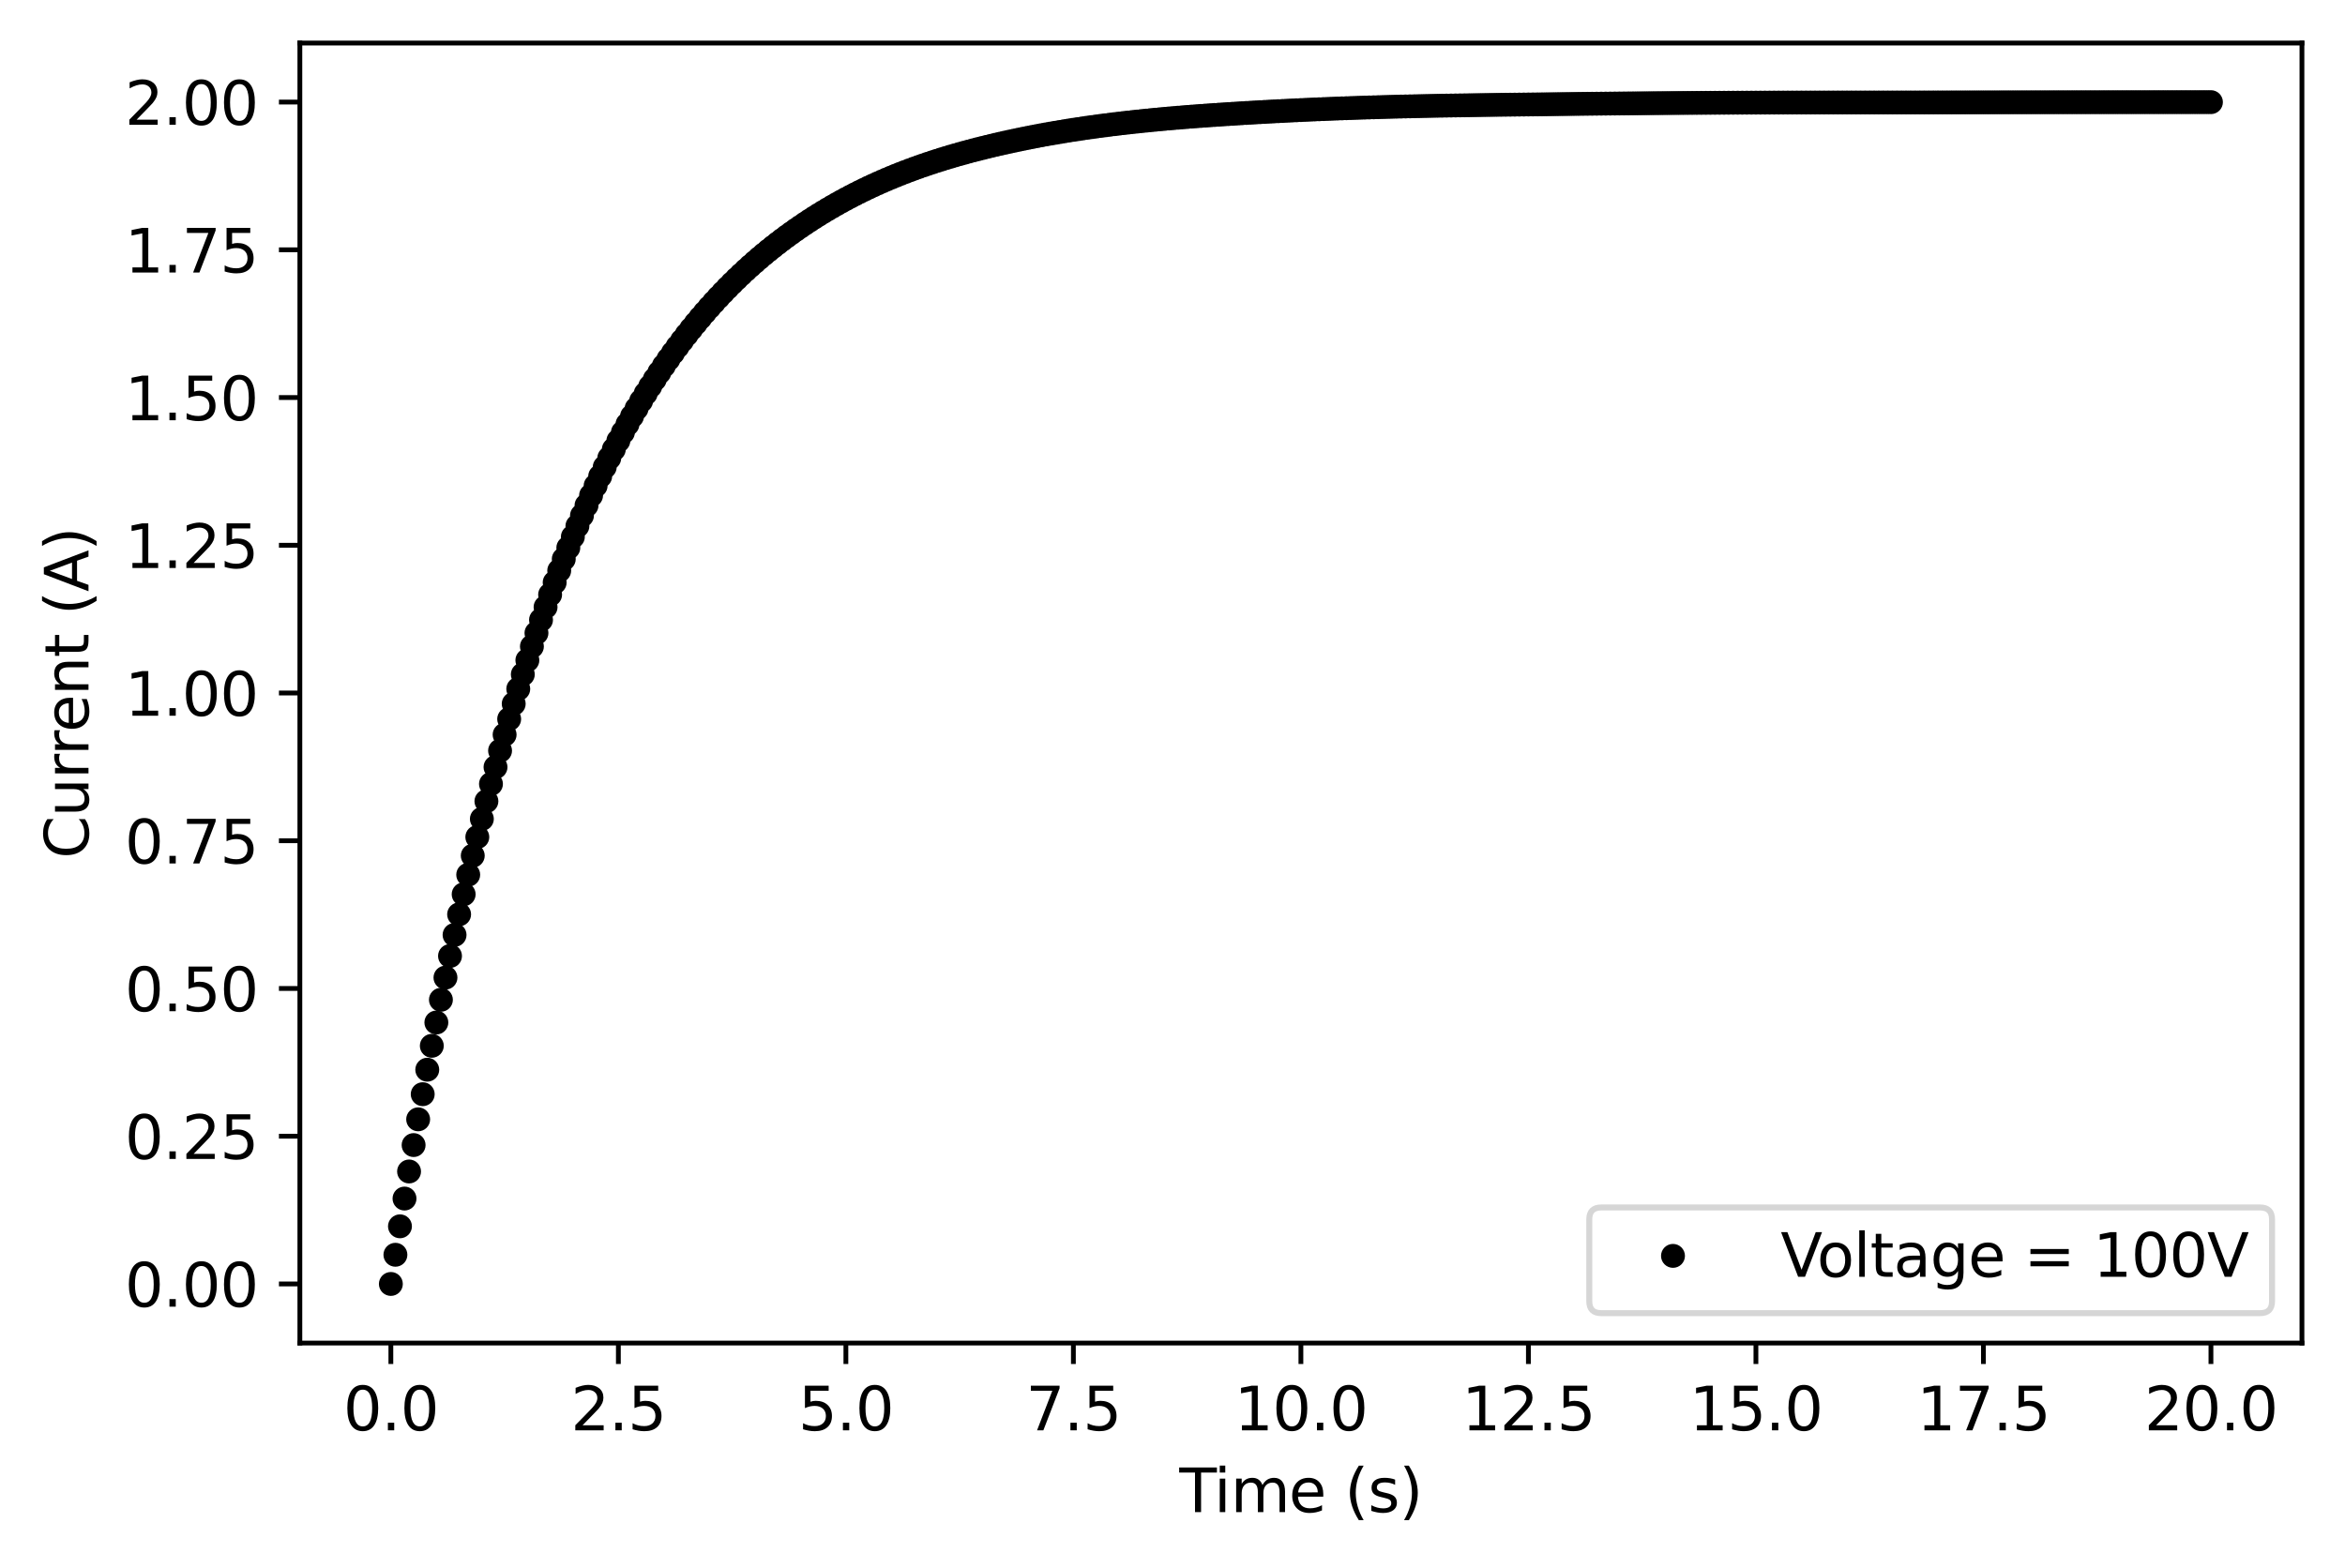 <?xml version="1.0" encoding="utf-8" standalone="no"?>
<!DOCTYPE svg PUBLIC "-//W3C//DTD SVG 1.1//EN"
  "http://www.w3.org/Graphics/SVG/1.1/DTD/svg11.dtd">
<svg xmlns:xlink="http://www.w3.org/1999/xlink" width="392.144pt" height="262.196pt" viewBox="0 0 392.144 262.196" xmlns="http://www.w3.org/2000/svg" version="1.1">
 <defs>
  <style type="text/css">*{stroke-linejoin: round; stroke-linecap: butt}</style>
 </defs>
 <g id="figure_1">
  <g id="patch_1">
   <path d="M 0 262.196 
L 392.144 262.196 
L 392.144 0 
L 0 0 
z
" style="fill: #ffffff"/>
  </g>
  <g id="axes_1">
   <g id="patch_2">
    <path d="M 50.144 224.64 
L 384.944 224.64 
L 384.944 7.2 
L 50.144 7.2 
z
" style="fill: #ffffff"/>
   </g>
   <g id="matplotlib.axis_1">
    <g id="xtick_1">
     <g id="line2d_1">
      <defs>
       <path id="m4de8f2944e" d="M 0 0 
L 0 3.5 
" style="stroke: #000000; stroke-width: 0.8"/>
      </defs>
      <g>
       <use xlink:href="#m4de8f2944e" x="65.362" y="224.64" style="stroke: #000000; stroke-width: 0.8"/>
      </g>
     </g>
     <g id="text_1">
      <!-- 0.0 -->
      <g transform="translate(57.41 239.238)scale(0.1 -0.1)">
       <defs>
        <path id="DejaVuSans-30" d="M 2034 4250 
Q 1547 4250 1301 3770 
Q 1056 3291 1056 2328 
Q 1056 1369 1301 889 
Q 1547 409 2034 409 
Q 2525 409 2770 889 
Q 3016 1369 3016 2328 
Q 3016 3291 2770 3770 
Q 2525 4250 2034 4250 
z
M 2034 4750 
Q 2819 4750 3233 4129 
Q 3647 3509 3647 2328 
Q 3647 1150 3233 529 
Q 2819 -91 2034 -91 
Q 1250 -91 836 529 
Q 422 1150 422 2328 
Q 422 3509 836 4129 
Q 1250 4750 2034 4750 
z
" transform="scale(0.016)"/>
        <path id="DejaVuSans-2e" d="M 684 794 
L 1344 794 
L 1344 0 
L 684 0 
L 684 794 
z
" transform="scale(0.016)"/>
       </defs>
       <use xlink:href="#DejaVuSans-30"/>
       <use xlink:href="#DejaVuSans-2e" x="63.623"/>
       <use xlink:href="#DejaVuSans-30" x="95.41"/>
      </g>
     </g>
    </g>
    <g id="xtick_2">
     <g id="line2d_2">
      <g>
       <use xlink:href="#m4de8f2944e" x="103.407" y="224.64" style="stroke: #000000; stroke-width: 0.8"/>
      </g>
     </g>
     <g id="text_2">
      <!-- 2.5 -->
      <g transform="translate(95.456 239.238)scale(0.1 -0.1)">
       <defs>
        <path id="DejaVuSans-32" d="M 1228 531 
L 3431 531 
L 3431 0 
L 469 0 
L 469 531 
Q 828 903 1448 1529 
Q 2069 2156 2228 2338 
Q 2531 2678 2651 2914 
Q 2772 3150 2772 3378 
Q 2772 3750 2511 3984 
Q 2250 4219 1831 4219 
Q 1534 4219 1204 4116 
Q 875 4013 500 3803 
L 500 4441 
Q 881 4594 1212 4672 
Q 1544 4750 1819 4750 
Q 2544 4750 2975 4387 
Q 3406 4025 3406 3419 
Q 3406 3131 3298 2873 
Q 3191 2616 2906 2266 
Q 2828 2175 2409 1742 
Q 1991 1309 1228 531 
z
" transform="scale(0.016)"/>
        <path id="DejaVuSans-35" d="M 691 4666 
L 3169 4666 
L 3169 4134 
L 1269 4134 
L 1269 2991 
Q 1406 3038 1543 3061 
Q 1681 3084 1819 3084 
Q 2600 3084 3056 2656 
Q 3513 2228 3513 1497 
Q 3513 744 3044 326 
Q 2575 -91 1722 -91 
Q 1428 -91 1123 -41 
Q 819 9 494 109 
L 494 744 
Q 775 591 1075 516 
Q 1375 441 1709 441 
Q 2250 441 2565 725 
Q 2881 1009 2881 1497 
Q 2881 1984 2565 2268 
Q 2250 2553 1709 2553 
Q 1456 2553 1204 2497 
Q 953 2441 691 2322 
L 691 4666 
z
" transform="scale(0.016)"/>
       </defs>
       <use xlink:href="#DejaVuSans-32"/>
       <use xlink:href="#DejaVuSans-2e" x="63.623"/>
       <use xlink:href="#DejaVuSans-35" x="95.41"/>
      </g>
     </g>
    </g>
    <g id="xtick_3">
     <g id="line2d_3">
      <g>
       <use xlink:href="#m4de8f2944e" x="141.453" y="224.64" style="stroke: #000000; stroke-width: 0.8"/>
      </g>
     </g>
     <g id="text_3">
      <!-- 5.0 -->
      <g transform="translate(133.501 239.238)scale(0.1 -0.1)">
       <use xlink:href="#DejaVuSans-35"/>
       <use xlink:href="#DejaVuSans-2e" x="63.623"/>
       <use xlink:href="#DejaVuSans-30" x="95.41"/>
      </g>
     </g>
    </g>
    <g id="xtick_4">
     <g id="line2d_4">
      <g>
       <use xlink:href="#m4de8f2944e" x="179.498" y="224.64" style="stroke: #000000; stroke-width: 0.8"/>
      </g>
     </g>
     <g id="text_4">
      <!-- 7.5 -->
      <g transform="translate(171.547 239.238)scale(0.1 -0.1)">
       <defs>
        <path id="DejaVuSans-37" d="M 525 4666 
L 3525 4666 
L 3525 4397 
L 1831 0 
L 1172 0 
L 2766 4134 
L 525 4134 
L 525 4666 
z
" transform="scale(0.016)"/>
       </defs>
       <use xlink:href="#DejaVuSans-37"/>
       <use xlink:href="#DejaVuSans-2e" x="63.623"/>
       <use xlink:href="#DejaVuSans-35" x="95.41"/>
      </g>
     </g>
    </g>
    <g id="xtick_5">
     <g id="line2d_5">
      <g>
       <use xlink:href="#m4de8f2944e" x="217.544" y="224.64" style="stroke: #000000; stroke-width: 0.8"/>
      </g>
     </g>
     <g id="text_5">
      <!-- 10.0 -->
      <g transform="translate(206.411 239.238)scale(0.1 -0.1)">
       <defs>
        <path id="DejaVuSans-31" d="M 794 531 
L 1825 531 
L 1825 4091 
L 703 3866 
L 703 4441 
L 1819 4666 
L 2450 4666 
L 2450 531 
L 3481 531 
L 3481 0 
L 794 0 
L 794 531 
z
" transform="scale(0.016)"/>
       </defs>
       <use xlink:href="#DejaVuSans-31"/>
       <use xlink:href="#DejaVuSans-30" x="63.623"/>
       <use xlink:href="#DejaVuSans-2e" x="127.246"/>
       <use xlink:href="#DejaVuSans-30" x="159.033"/>
      </g>
     </g>
    </g>
    <g id="xtick_6">
     <g id="line2d_6">
      <g>
       <use xlink:href="#m4de8f2944e" x="255.589" y="224.64" style="stroke: #000000; stroke-width: 0.8"/>
      </g>
     </g>
     <g id="text_6">
      <!-- 12.5 -->
      <g transform="translate(244.456 239.238)scale(0.1 -0.1)">
       <use xlink:href="#DejaVuSans-31"/>
       <use xlink:href="#DejaVuSans-32" x="63.623"/>
       <use xlink:href="#DejaVuSans-2e" x="127.246"/>
       <use xlink:href="#DejaVuSans-35" x="159.033"/>
      </g>
     </g>
    </g>
    <g id="xtick_7">
     <g id="line2d_7">
      <g>
       <use xlink:href="#m4de8f2944e" x="293.635" y="224.64" style="stroke: #000000; stroke-width: 0.8"/>
      </g>
     </g>
     <g id="text_7">
      <!-- 15.0 -->
      <g transform="translate(282.502 239.238)scale(0.1 -0.1)">
       <use xlink:href="#DejaVuSans-31"/>
       <use xlink:href="#DejaVuSans-35" x="63.623"/>
       <use xlink:href="#DejaVuSans-2e" x="127.246"/>
       <use xlink:href="#DejaVuSans-30" x="159.033"/>
      </g>
     </g>
    </g>
    <g id="xtick_8">
     <g id="line2d_8">
      <g>
       <use xlink:href="#m4de8f2944e" x="331.68" y="224.64" style="stroke: #000000; stroke-width: 0.8"/>
      </g>
     </g>
     <g id="text_8">
      <!-- 17.5 -->
      <g transform="translate(320.547 239.238)scale(0.1 -0.1)">
       <use xlink:href="#DejaVuSans-31"/>
       <use xlink:href="#DejaVuSans-37" x="63.623"/>
       <use xlink:href="#DejaVuSans-2e" x="127.246"/>
       <use xlink:href="#DejaVuSans-35" x="159.033"/>
      </g>
     </g>
    </g>
    <g id="xtick_9">
     <g id="line2d_9">
      <g>
       <use xlink:href="#m4de8f2944e" x="369.726" y="224.64" style="stroke: #000000; stroke-width: 0.8"/>
      </g>
     </g>
     <g id="text_9">
      <!-- 20.0 -->
      <g transform="translate(358.593 239.238)scale(0.1 -0.1)">
       <use xlink:href="#DejaVuSans-32"/>
       <use xlink:href="#DejaVuSans-30" x="63.623"/>
       <use xlink:href="#DejaVuSans-2e" x="127.246"/>
       <use xlink:href="#DejaVuSans-30" x="159.033"/>
      </g>
     </g>
    </g>
    <g id="text_10">
     <!-- Time (s) -->
     <g transform="translate(197.215 252.917)scale(0.1 -0.1)">
      <defs>
       <path id="DejaVuSans-54" d="M -19 4666 
L 3928 4666 
L 3928 4134 
L 2272 4134 
L 2272 0 
L 1638 0 
L 1638 4134 
L -19 4134 
L -19 4666 
z
" transform="scale(0.016)"/>
       <path id="DejaVuSans-69" d="M 603 3500 
L 1178 3500 
L 1178 0 
L 603 0 
L 603 3500 
z
M 603 4863 
L 1178 4863 
L 1178 4134 
L 603 4134 
L 603 4863 
z
" transform="scale(0.016)"/>
       <path id="DejaVuSans-6d" d="M 3328 2828 
Q 3544 3216 3844 3400 
Q 4144 3584 4550 3584 
Q 5097 3584 5394 3201 
Q 5691 2819 5691 2113 
L 5691 0 
L 5113 0 
L 5113 2094 
Q 5113 2597 4934 2840 
Q 4756 3084 4391 3084 
Q 3944 3084 3684 2787 
Q 3425 2491 3425 1978 
L 3425 0 
L 2847 0 
L 2847 2094 
Q 2847 2600 2669 2842 
Q 2491 3084 2119 3084 
Q 1678 3084 1418 2786 
Q 1159 2488 1159 1978 
L 1159 0 
L 581 0 
L 581 3500 
L 1159 3500 
L 1159 2956 
Q 1356 3278 1631 3431 
Q 1906 3584 2284 3584 
Q 2666 3584 2933 3390 
Q 3200 3197 3328 2828 
z
" transform="scale(0.016)"/>
       <path id="DejaVuSans-65" d="M 3597 1894 
L 3597 1613 
L 953 1613 
Q 991 1019 1311 708 
Q 1631 397 2203 397 
Q 2534 397 2845 478 
Q 3156 559 3463 722 
L 3463 178 
Q 3153 47 2828 -22 
Q 2503 -91 2169 -91 
Q 1331 -91 842 396 
Q 353 884 353 1716 
Q 353 2575 817 3079 
Q 1281 3584 2069 3584 
Q 2775 3584 3186 3129 
Q 3597 2675 3597 1894 
z
M 3022 2063 
Q 3016 2534 2758 2815 
Q 2500 3097 2075 3097 
Q 1594 3097 1305 2825 
Q 1016 2553 972 2059 
L 3022 2063 
z
" transform="scale(0.016)"/>
       <path id="DejaVuSans-20" transform="scale(0.016)"/>
       <path id="DejaVuSans-28" d="M 1984 4856 
Q 1566 4138 1362 3434 
Q 1159 2731 1159 2009 
Q 1159 1288 1364 580 
Q 1569 -128 1984 -844 
L 1484 -844 
Q 1016 -109 783 600 
Q 550 1309 550 2009 
Q 550 2706 781 3412 
Q 1013 4119 1484 4856 
L 1984 4856 
z
" transform="scale(0.016)"/>
       <path id="DejaVuSans-73" d="M 2834 3397 
L 2834 2853 
Q 2591 2978 2328 3040 
Q 2066 3103 1784 3103 
Q 1356 3103 1142 2972 
Q 928 2841 928 2578 
Q 928 2378 1081 2264 
Q 1234 2150 1697 2047 
L 1894 2003 
Q 2506 1872 2764 1633 
Q 3022 1394 3022 966 
Q 3022 478 2636 193 
Q 2250 -91 1575 -91 
Q 1294 -91 989 -36 
Q 684 19 347 128 
L 347 722 
Q 666 556 975 473 
Q 1284 391 1588 391 
Q 1994 391 2212 530 
Q 2431 669 2431 922 
Q 2431 1156 2273 1281 
Q 2116 1406 1581 1522 
L 1381 1569 
Q 847 1681 609 1914 
Q 372 2147 372 2553 
Q 372 3047 722 3315 
Q 1072 3584 1716 3584 
Q 2034 3584 2315 3537 
Q 2597 3491 2834 3397 
z
" transform="scale(0.016)"/>
       <path id="DejaVuSans-29" d="M 513 4856 
L 1013 4856 
Q 1481 4119 1714 3412 
Q 1947 2706 1947 2009 
Q 1947 1309 1714 600 
Q 1481 -109 1013 -844 
L 513 -844 
Q 928 -128 1133 580 
Q 1338 1288 1338 2009 
Q 1338 2731 1133 3434 
Q 928 4138 513 4856 
z
" transform="scale(0.016)"/>
      </defs>
      <use xlink:href="#DejaVuSans-54"/>
      <use xlink:href="#DejaVuSans-69" x="57.959"/>
      <use xlink:href="#DejaVuSans-6d" x="85.742"/>
      <use xlink:href="#DejaVuSans-65" x="183.154"/>
      <use xlink:href="#DejaVuSans-20" x="244.678"/>
      <use xlink:href="#DejaVuSans-28" x="276.465"/>
      <use xlink:href="#DejaVuSans-73" x="315.479"/>
      <use xlink:href="#DejaVuSans-29" x="367.578"/>
     </g>
    </g>
   </g>
   <g id="matplotlib.axis_2">
    <g id="ytick_1">
     <g id="line2d_10">
      <defs>
       <path id="m873e7f624d" d="M 0 0 
L -3.5 0 
" style="stroke: #000000; stroke-width: 0.8"/>
      </defs>
      <g>
       <use xlink:href="#m873e7f624d" x="50.144" y="214.756" style="stroke: #000000; stroke-width: 0.8"/>
      </g>
     </g>
     <g id="text_11">
      <!-- 0.00 -->
      <g transform="translate(20.878 218.556)scale(0.1 -0.1)">
       <use xlink:href="#DejaVuSans-30"/>
       <use xlink:href="#DejaVuSans-2e" x="63.623"/>
       <use xlink:href="#DejaVuSans-30" x="95.41"/>
       <use xlink:href="#DejaVuSans-30" x="159.033"/>
      </g>
     </g>
    </g>
    <g id="ytick_2">
     <g id="line2d_11">
      <g>
       <use xlink:href="#m873e7f624d" x="50.144" y="190.045" style="stroke: #000000; stroke-width: 0.8"/>
      </g>
     </g>
     <g id="text_12">
      <!-- 0.25 -->
      <g transform="translate(20.878 193.845)scale(0.1 -0.1)">
       <use xlink:href="#DejaVuSans-30"/>
       <use xlink:href="#DejaVuSans-2e" x="63.623"/>
       <use xlink:href="#DejaVuSans-32" x="95.41"/>
       <use xlink:href="#DejaVuSans-35" x="159.033"/>
      </g>
     </g>
    </g>
    <g id="ytick_3">
     <g id="line2d_12">
      <g>
       <use xlink:href="#m873e7f624d" x="50.144" y="165.334" style="stroke: #000000; stroke-width: 0.8"/>
      </g>
     </g>
     <g id="text_13">
      <!-- 0.50 -->
      <g transform="translate(20.878 169.134)scale(0.1 -0.1)">
       <use xlink:href="#DejaVuSans-30"/>
       <use xlink:href="#DejaVuSans-2e" x="63.623"/>
       <use xlink:href="#DejaVuSans-35" x="95.41"/>
       <use xlink:href="#DejaVuSans-30" x="159.033"/>
      </g>
     </g>
    </g>
    <g id="ytick_4">
     <g id="line2d_13">
      <g>
       <use xlink:href="#m873e7f624d" x="50.144" y="140.624" style="stroke: #000000; stroke-width: 0.8"/>
      </g>
     </g>
     <g id="text_14">
      <!-- 0.75 -->
      <g transform="translate(20.878 144.423)scale(0.1 -0.1)">
       <use xlink:href="#DejaVuSans-30"/>
       <use xlink:href="#DejaVuSans-2e" x="63.623"/>
       <use xlink:href="#DejaVuSans-37" x="95.41"/>
       <use xlink:href="#DejaVuSans-35" x="159.033"/>
      </g>
     </g>
    </g>
    <g id="ytick_5">
     <g id="line2d_14">
      <g>
       <use xlink:href="#m873e7f624d" x="50.144" y="115.913" style="stroke: #000000; stroke-width: 0.8"/>
      </g>
     </g>
     <g id="text_15">
      <!-- 1.00 -->
      <g transform="translate(20.878 119.712)scale(0.1 -0.1)">
       <use xlink:href="#DejaVuSans-31"/>
       <use xlink:href="#DejaVuSans-2e" x="63.623"/>
       <use xlink:href="#DejaVuSans-30" x="95.41"/>
       <use xlink:href="#DejaVuSans-30" x="159.033"/>
      </g>
     </g>
    </g>
    <g id="ytick_6">
     <g id="line2d_15">
      <g>
       <use xlink:href="#m873e7f624d" x="50.144" y="91.202" style="stroke: #000000; stroke-width: 0.8"/>
      </g>
     </g>
     <g id="text_16">
      <!-- 1.25 -->
      <g transform="translate(20.878 95.001)scale(0.1 -0.1)">
       <use xlink:href="#DejaVuSans-31"/>
       <use xlink:href="#DejaVuSans-2e" x="63.623"/>
       <use xlink:href="#DejaVuSans-32" x="95.41"/>
       <use xlink:href="#DejaVuSans-35" x="159.033"/>
      </g>
     </g>
    </g>
    <g id="ytick_7">
     <g id="line2d_16">
      <g>
       <use xlink:href="#m873e7f624d" x="50.144" y="66.491" style="stroke: #000000; stroke-width: 0.8"/>
      </g>
     </g>
     <g id="text_17">
      <!-- 1.50 -->
      <g transform="translate(20.878 70.29)scale(0.1 -0.1)">
       <use xlink:href="#DejaVuSans-31"/>
       <use xlink:href="#DejaVuSans-2e" x="63.623"/>
       <use xlink:href="#DejaVuSans-35" x="95.41"/>
       <use xlink:href="#DejaVuSans-30" x="159.033"/>
      </g>
     </g>
    </g>
    <g id="ytick_8">
     <g id="line2d_17">
      <g>
       <use xlink:href="#m873e7f624d" x="50.144" y="41.78" style="stroke: #000000; stroke-width: 0.8"/>
      </g>
     </g>
     <g id="text_18">
      <!-- 1.75 -->
      <g transform="translate(20.878 45.579)scale(0.1 -0.1)">
       <use xlink:href="#DejaVuSans-31"/>
       <use xlink:href="#DejaVuSans-2e" x="63.623"/>
       <use xlink:href="#DejaVuSans-37" x="95.41"/>
       <use xlink:href="#DejaVuSans-35" x="159.033"/>
      </g>
     </g>
    </g>
    <g id="ytick_9">
     <g id="line2d_18">
      <g>
       <use xlink:href="#m873e7f624d" x="50.144" y="17.069" style="stroke: #000000; stroke-width: 0.8"/>
      </g>
     </g>
     <g id="text_19">
      <!-- 2.00 -->
      <g transform="translate(20.878 20.868)scale(0.1 -0.1)">
       <use xlink:href="#DejaVuSans-32"/>
       <use xlink:href="#DejaVuSans-2e" x="63.623"/>
       <use xlink:href="#DejaVuSans-30" x="95.41"/>
       <use xlink:href="#DejaVuSans-30" x="159.033"/>
      </g>
     </g>
    </g>
    <g id="text_20">
     <!-- Current (A) -->
     <g transform="translate(14.798 143.607)rotate(-90)scale(0.1 -0.1)">
      <defs>
       <path id="DejaVuSans-43" d="M 4122 4306 
L 4122 3641 
Q 3803 3938 3442 4084 
Q 3081 4231 2675 4231 
Q 1875 4231 1450 3742 
Q 1025 3253 1025 2328 
Q 1025 1406 1450 917 
Q 1875 428 2675 428 
Q 3081 428 3442 575 
Q 3803 722 4122 1019 
L 4122 359 
Q 3791 134 3420 21 
Q 3050 -91 2638 -91 
Q 1578 -91 968 557 
Q 359 1206 359 2328 
Q 359 3453 968 4101 
Q 1578 4750 2638 4750 
Q 3056 4750 3426 4639 
Q 3797 4528 4122 4306 
z
" transform="scale(0.016)"/>
       <path id="DejaVuSans-75" d="M 544 1381 
L 544 3500 
L 1119 3500 
L 1119 1403 
Q 1119 906 1312 657 
Q 1506 409 1894 409 
Q 2359 409 2629 706 
Q 2900 1003 2900 1516 
L 2900 3500 
L 3475 3500 
L 3475 0 
L 2900 0 
L 2900 538 
Q 2691 219 2414 64 
Q 2138 -91 1772 -91 
Q 1169 -91 856 284 
Q 544 659 544 1381 
z
M 1991 3584 
L 1991 3584 
z
" transform="scale(0.016)"/>
       <path id="DejaVuSans-72" d="M 2631 2963 
Q 2534 3019 2420 3045 
Q 2306 3072 2169 3072 
Q 1681 3072 1420 2755 
Q 1159 2438 1159 1844 
L 1159 0 
L 581 0 
L 581 3500 
L 1159 3500 
L 1159 2956 
Q 1341 3275 1631 3429 
Q 1922 3584 2338 3584 
Q 2397 3584 2469 3576 
Q 2541 3569 2628 3553 
L 2631 2963 
z
" transform="scale(0.016)"/>
       <path id="DejaVuSans-6e" d="M 3513 2113 
L 3513 0 
L 2938 0 
L 2938 2094 
Q 2938 2591 2744 2837 
Q 2550 3084 2163 3084 
Q 1697 3084 1428 2787 
Q 1159 2491 1159 1978 
L 1159 0 
L 581 0 
L 581 3500 
L 1159 3500 
L 1159 2956 
Q 1366 3272 1645 3428 
Q 1925 3584 2291 3584 
Q 2894 3584 3203 3211 
Q 3513 2838 3513 2113 
z
" transform="scale(0.016)"/>
       <path id="DejaVuSans-74" d="M 1172 4494 
L 1172 3500 
L 2356 3500 
L 2356 3053 
L 1172 3053 
L 1172 1153 
Q 1172 725 1289 603 
Q 1406 481 1766 481 
L 2356 481 
L 2356 0 
L 1766 0 
Q 1100 0 847 248 
Q 594 497 594 1153 
L 594 3053 
L 172 3053 
L 172 3500 
L 594 3500 
L 594 4494 
L 1172 4494 
z
" transform="scale(0.016)"/>
       <path id="DejaVuSans-41" d="M 2188 4044 
L 1331 1722 
L 3047 1722 
L 2188 4044 
z
M 1831 4666 
L 2547 4666 
L 4325 0 
L 3669 0 
L 3244 1197 
L 1141 1197 
L 716 0 
L 50 0 
L 1831 4666 
z
" transform="scale(0.016)"/>
      </defs>
      <use xlink:href="#DejaVuSans-43"/>
      <use xlink:href="#DejaVuSans-75" x="69.824"/>
      <use xlink:href="#DejaVuSans-72" x="133.203"/>
      <use xlink:href="#DejaVuSans-72" x="172.566"/>
      <use xlink:href="#DejaVuSans-65" x="211.43"/>
      <use xlink:href="#DejaVuSans-6e" x="272.953"/>
      <use xlink:href="#DejaVuSans-74" x="336.332"/>
      <use xlink:href="#DejaVuSans-20" x="375.541"/>
      <use xlink:href="#DejaVuSans-28" x="407.328"/>
      <use xlink:href="#DejaVuSans-41" x="446.342"/>
      <use xlink:href="#DejaVuSans-29" x="514.75"/>
     </g>
    </g>
   </g>
   <g id="line2d_19">
    <defs>
     <path id="mcef22d424e" d="M 0 1.5 
C 0.398 1.5 0.779 1.342 1.061 1.061 
C 1.342 0.779 1.5 0.398 1.5 0 
C 1.5 -0.398 1.342 -0.779 1.061 -1.061 
C 0.779 -1.342 0.398 -1.5 0 -1.5 
C -0.398 -1.5 -0.779 -1.342 -1.061 -1.061 
C -1.342 -0.779 -1.5 -0.398 -1.5 0 
C -1.5 0.398 -1.342 0.779 -1.061 1.061 
C -0.779 1.342 -0.398 1.5 0 1.5 
z
" style="stroke: #000000"/>
    </defs>
    <g clip-path="url(#p47acd53a67)">
     <use xlink:href="#mcef22d424e" x="65.362" y="214.756" style="stroke: #000000"/>
     <use xlink:href="#mcef22d424e" x="66.123" y="209.875" style="stroke: #000000"/>
     <use xlink:href="#mcef22d424e" x="66.884" y="205.115" style="stroke: #000000"/>
     <use xlink:href="#mcef22d424e" x="67.645" y="200.472" style="stroke: #000000"/>
     <use xlink:href="#mcef22d424e" x="68.406" y="195.943" style="stroke: #000000"/>
     <use xlink:href="#mcef22d424e" x="69.166" y="191.527" style="stroke: #000000"/>
     <use xlink:href="#mcef22d424e" x="69.927" y="187.219" style="stroke: #000000"/>
     <use xlink:href="#mcef22d424e" x="70.688" y="183.017" style="stroke: #000000"/>
     <use xlink:href="#mcef22d424e" x="71.449" y="178.919" style="stroke: #000000"/>
     <use xlink:href="#mcef22d424e" x="72.21" y="174.923" style="stroke: #000000"/>
     <use xlink:href="#mcef22d424e" x="72.971" y="171.025" style="stroke: #000000"/>
     <use xlink:href="#mcef22d424e" x="73.732" y="167.224" style="stroke: #000000"/>
     <use xlink:href="#mcef22d424e" x="74.493" y="163.516" style="stroke: #000000"/>
     <use xlink:href="#mcef22d424e" x="75.254" y="159.901" style="stroke: #000000"/>
     <use xlink:href="#mcef22d424e" x="76.015" y="156.375" style="stroke: #000000"/>
     <use xlink:href="#mcef22d424e" x="76.776" y="152.936" style="stroke: #000000"/>
     <use xlink:href="#mcef22d424e" x="77.536" y="149.581" style="stroke: #000000"/>
     <use xlink:href="#mcef22d424e" x="78.297" y="146.31" style="stroke: #000000"/>
     <use xlink:href="#mcef22d424e" x="79.058" y="143.12" style="stroke: #000000"/>
     <use xlink:href="#mcef22d424e" x="79.819" y="140.008" style="stroke: #000000"/>
     <use xlink:href="#mcef22d424e" x="80.58" y="136.973" style="stroke: #000000"/>
     <use xlink:href="#mcef22d424e" x="81.341" y="134.013" style="stroke: #000000"/>
     <use xlink:href="#mcef22d424e" x="82.102" y="131.126" style="stroke: #000000"/>
     <use xlink:href="#mcef22d424e" x="82.863" y="128.309" style="stroke: #000000"/>
     <use xlink:href="#mcef22d424e" x="83.624" y="125.562" style="stroke: #000000"/>
     <use xlink:href="#mcef22d424e" x="84.385" y="122.881" style="stroke: #000000"/>
     <use xlink:href="#mcef22d424e" x="85.146" y="120.267" style="stroke: #000000"/>
     <use xlink:href="#mcef22d424e" x="85.906" y="117.717" style="stroke: #000000"/>
     <use xlink:href="#mcef22d424e" x="86.667" y="115.229" style="stroke: #000000"/>
     <use xlink:href="#mcef22d424e" x="87.428" y="112.803" style="stroke: #000000"/>
     <use xlink:href="#mcef22d424e" x="88.189" y="110.437" style="stroke: #000000"/>
     <use xlink:href="#mcef22d424e" x="88.95" y="108.129" style="stroke: #000000"/>
     <use xlink:href="#mcef22d424e" x="89.711" y="105.879" style="stroke: #000000"/>
     <use xlink:href="#mcef22d424e" x="90.472" y="103.685" style="stroke: #000000"/>
     <use xlink:href="#mcef22d424e" x="91.233" y="101.545" style="stroke: #000000"/>
     <use xlink:href="#mcef22d424e" x="91.994" y="99.458" style="stroke: #000000"/>
     <use xlink:href="#mcef22d424e" x="92.755" y="97.424" style="stroke: #000000"/>
     <use xlink:href="#mcef22d424e" x="93.516" y="95.44" style="stroke: #000000"/>
     <use xlink:href="#mcef22d424e" x="94.276" y="93.505" style="stroke: #000000"/>
     <use xlink:href="#mcef22d424e" x="95.037" y="91.619" style="stroke: #000000"/>
     <use xlink:href="#mcef22d424e" x="95.798" y="89.779" style="stroke: #000000"/>
     <use xlink:href="#mcef22d424e" x="96.559" y="87.985" style="stroke: #000000"/>
     <use xlink:href="#mcef22d424e" x="97.32" y="86.236" style="stroke: #000000"/>
     <use xlink:href="#mcef22d424e" x="98.081" y="84.531" style="stroke: #000000"/>
     <use xlink:href="#mcef22d424e" x="98.842" y="82.867" style="stroke: #000000"/>
     <use xlink:href="#mcef22d424e" x="99.603" y="81.245" style="stroke: #000000"/>
     <use xlink:href="#mcef22d424e" x="100.364" y="79.663" style="stroke: #000000"/>
     <use xlink:href="#mcef22d424e" x="101.125" y="78.12" style="stroke: #000000"/>
     <use xlink:href="#mcef22d424e" x="101.886" y="76.615" style="stroke: #000000"/>
     <use xlink:href="#mcef22d424e" x="102.646" y="75.147" style="stroke: #000000"/>
     <use xlink:href="#mcef22d424e" x="103.407" y="73.715" style="stroke: #000000"/>
     <use xlink:href="#mcef22d424e" x="104.168" y="72.318" style="stroke: #000000"/>
     <use xlink:href="#mcef22d424e" x="104.929" y="70.955" style="stroke: #000000"/>
     <use xlink:href="#mcef22d424e" x="105.69" y="69.625" style="stroke: #000000"/>
     <use xlink:href="#mcef22d424e" x="106.451" y="68.327" style="stroke: #000000"/>
     <use xlink:href="#mcef22d424e" x="107.212" y="67.061" style="stroke: #000000"/>
     <use xlink:href="#mcef22d424e" x="107.973" y="65.825" style="stroke: #000000"/>
     <use xlink:href="#mcef22d424e" x="108.734" y="64.619" style="stroke: #000000"/>
     <use xlink:href="#mcef22d424e" x="109.495" y="63.442" style="stroke: #000000"/>
     <use xlink:href="#mcef22d424e" x="110.256" y="62.295" style="stroke: #000000"/>
     <use xlink:href="#mcef22d424e" x="111.016" y="61.175" style="stroke: #000000"/>
     <use xlink:href="#mcef22d424e" x="111.777" y="60.083" style="stroke: #000000"/>
     <use xlink:href="#mcef22d424e" x="112.538" y="59.019" style="stroke: #000000"/>
     <use xlink:href="#mcef22d424e" x="113.299" y="57.98" style="stroke: #000000"/>
     <use xlink:href="#mcef22d424e" x="114.06" y="56.968" style="stroke: #000000"/>
     <use xlink:href="#mcef22d424e" x="114.821" y="55.98" style="stroke: #000000"/>
     <use xlink:href="#mcef22d424e" x="115.582" y="55.018" style="stroke: #000000"/>
     <use xlink:href="#mcef22d424e" x="116.343" y="54.079" style="stroke: #000000"/>
     <use xlink:href="#mcef22d424e" x="117.104" y="53.164" style="stroke: #000000"/>
     <use xlink:href="#mcef22d424e" x="117.865" y="52.272" style="stroke: #000000"/>
     <use xlink:href="#mcef22d424e" x="118.626" y="51.402" style="stroke: #000000"/>
     <use xlink:href="#mcef22d424e" x="119.386" y="50.555" style="stroke: #000000"/>
     <use xlink:href="#mcef22d424e" x="120.147" y="49.728" style="stroke: #000000"/>
     <use xlink:href="#mcef22d424e" x="120.908" y="48.923" style="stroke: #000000"/>
     <use xlink:href="#mcef22d424e" x="121.669" y="48.137" style="stroke: #000000"/>
     <use xlink:href="#mcef22d424e" x="122.43" y="47.372" style="stroke: #000000"/>
     <use xlink:href="#mcef22d424e" x="123.191" y="46.625" style="stroke: #000000"/>
     <use xlink:href="#mcef22d424e" x="123.952" y="45.898" style="stroke: #000000"/>
     <use xlink:href="#mcef22d424e" x="124.713" y="45.188" style="stroke: #000000"/>
     <use xlink:href="#mcef22d424e" x="125.474" y="44.497" style="stroke: #000000"/>
     <use xlink:href="#mcef22d424e" x="126.235" y="43.822" style="stroke: #000000"/>
     <use xlink:href="#mcef22d424e" x="126.996" y="43.165" style="stroke: #000000"/>
     <use xlink:href="#mcef22d424e" x="127.756" y="42.523" style="stroke: #000000"/>
     <use xlink:href="#mcef22d424e" x="128.517" y="41.898" style="stroke: #000000"/>
     <use xlink:href="#mcef22d424e" x="129.278" y="41.288" style="stroke: #000000"/>
     <use xlink:href="#mcef22d424e" x="130.039" y="40.693" style="stroke: #000000"/>
     <use xlink:href="#mcef22d424e" x="130.8" y="40.112" style="stroke: #000000"/>
     <use xlink:href="#mcef22d424e" x="131.561" y="39.545" style="stroke: #000000"/>
     <use xlink:href="#mcef22d424e" x="132.322" y="38.992" style="stroke: #000000"/>
     <use xlink:href="#mcef22d424e" x="133.083" y="38.452" style="stroke: #000000"/>
     <use xlink:href="#mcef22d424e" x="133.844" y="37.924" style="stroke: #000000"/>
     <use xlink:href="#mcef22d424e" x="134.605" y="37.409" style="stroke: #000000"/>
     <use xlink:href="#mcef22d424e" x="135.366" y="36.906" style="stroke: #000000"/>
     <use xlink:href="#mcef22d424e" x="136.126" y="36.415" style="stroke: #000000"/>
     <use xlink:href="#mcef22d424e" x="136.887" y="35.936" style="stroke: #000000"/>
     <use xlink:href="#mcef22d424e" x="137.648" y="35.468" style="stroke: #000000"/>
     <use xlink:href="#mcef22d424e" x="138.409" y="35.012" style="stroke: #000000"/>
     <use xlink:href="#mcef22d424e" x="139.17" y="34.566" style="stroke: #000000"/>
     <use xlink:href="#mcef22d424e" x="139.931" y="34.132" style="stroke: #000000"/>
     <use xlink:href="#mcef22d424e" x="140.692" y="33.708" style="stroke: #000000"/>
     <use xlink:href="#mcef22d424e" x="141.453" y="33.294" style="stroke: #000000"/>
     <use xlink:href="#mcef22d424e" x="142.214" y="32.891" style="stroke: #000000"/>
     <use xlink:href="#mcef22d424e" x="142.975" y="32.498" style="stroke: #000000"/>
     <use xlink:href="#mcef22d424e" x="143.736" y="32.114" style="stroke: #000000"/>
     <use xlink:href="#mcef22d424e" x="144.496" y="31.741" style="stroke: #000000"/>
     <use xlink:href="#mcef22d424e" x="145.257" y="31.376" style="stroke: #000000"/>
     <use xlink:href="#mcef22d424e" x="146.018" y="31.021" style="stroke: #000000"/>
     <use xlink:href="#mcef22d424e" x="146.779" y="30.675" style="stroke: #000000"/>
     <use xlink:href="#mcef22d424e" x="147.54" y="30.338" style="stroke: #000000"/>
     <use xlink:href="#mcef22d424e" x="148.301" y="30.009" style="stroke: #000000"/>
     <use xlink:href="#mcef22d424e" x="149.062" y="29.689" style="stroke: #000000"/>
     <use xlink:href="#mcef22d424e" x="149.823" y="29.377" style="stroke: #000000"/>
     <use xlink:href="#mcef22d424e" x="150.584" y="29.073" style="stroke: #000000"/>
     <use xlink:href="#mcef22d424e" x="151.345" y="28.777" style="stroke: #000000"/>
     <use xlink:href="#mcef22d424e" x="152.106" y="28.488" style="stroke: #000000"/>
     <use xlink:href="#mcef22d424e" x="152.866" y="28.207" style="stroke: #000000"/>
     <use xlink:href="#mcef22d424e" x="153.627" y="27.934" style="stroke: #000000"/>
     <use xlink:href="#mcef22d424e" x="154.388" y="27.667" style="stroke: #000000"/>
     <use xlink:href="#mcef22d424e" x="155.149" y="27.407" style="stroke: #000000"/>
     <use xlink:href="#mcef22d424e" x="155.91" y="27.154" style="stroke: #000000"/>
     <use xlink:href="#mcef22d424e" x="156.671" y="26.907" style="stroke: #000000"/>
     <use xlink:href="#mcef22d424e" x="157.432" y="26.667" style="stroke: #000000"/>
     <use xlink:href="#mcef22d424e" x="158.193" y="26.432" style="stroke: #000000"/>
     <use xlink:href="#mcef22d424e" x="158.954" y="26.204" style="stroke: #000000"/>
     <use xlink:href="#mcef22d424e" x="159.715" y="25.981" style="stroke: #000000"/>
     <use xlink:href="#mcef22d424e" x="160.476" y="25.764" style="stroke: #000000"/>
     <use xlink:href="#mcef22d424e" x="161.236" y="25.553" style="stroke: #000000"/>
     <use xlink:href="#mcef22d424e" x="161.997" y="25.346" style="stroke: #000000"/>
     <use xlink:href="#mcef22d424e" x="162.758" y="25.145" style="stroke: #000000"/>
     <use xlink:href="#mcef22d424e" x="163.519" y="24.948" style="stroke: #000000"/>
     <use xlink:href="#mcef22d424e" x="164.28" y="24.756" style="stroke: #000000"/>
     <use xlink:href="#mcef22d424e" x="165.041" y="24.568" style="stroke: #000000"/>
     <use xlink:href="#mcef22d424e" x="165.802" y="24.385" style="stroke: #000000"/>
     <use xlink:href="#mcef22d424e" x="166.563" y="24.205" style="stroke: #000000"/>
     <use xlink:href="#mcef22d424e" x="167.324" y="24.03" style="stroke: #000000"/>
     <use xlink:href="#mcef22d424e" x="168.085" y="23.859" style="stroke: #000000"/>
     <use xlink:href="#mcef22d424e" x="168.846" y="23.691" style="stroke: #000000"/>
     <use xlink:href="#mcef22d424e" x="169.606" y="23.527" style="stroke: #000000"/>
     <use xlink:href="#mcef22d424e" x="170.367" y="23.366" style="stroke: #000000"/>
     <use xlink:href="#mcef22d424e" x="171.128" y="23.209" style="stroke: #000000"/>
     <use xlink:href="#mcef22d424e" x="171.889" y="23.056" style="stroke: #000000"/>
     <use xlink:href="#mcef22d424e" x="172.65" y="22.907" style="stroke: #000000"/>
     <use xlink:href="#mcef22d424e" x="173.411" y="22.761" style="stroke: #000000"/>
     <use xlink:href="#mcef22d424e" x="174.172" y="22.618" style="stroke: #000000"/>
     <use xlink:href="#mcef22d424e" x="174.933" y="22.479" style="stroke: #000000"/>
     <use xlink:href="#mcef22d424e" x="175.694" y="22.343" style="stroke: #000000"/>
     <use xlink:href="#mcef22d424e" x="176.455" y="22.211" style="stroke: #000000"/>
     <use xlink:href="#mcef22d424e" x="177.216" y="22.082" style="stroke: #000000"/>
     <use xlink:href="#mcef22d424e" x="177.976" y="21.956" style="stroke: #000000"/>
     <use xlink:href="#mcef22d424e" x="178.737" y="21.833" style="stroke: #000000"/>
     <use xlink:href="#mcef22d424e" x="179.498" y="21.713" style="stroke: #000000"/>
     <use xlink:href="#mcef22d424e" x="180.259" y="21.597" style="stroke: #000000"/>
     <use xlink:href="#mcef22d424e" x="181.02" y="21.483" style="stroke: #000000"/>
     <use xlink:href="#mcef22d424e" x="181.781" y="21.372" style="stroke: #000000"/>
     <use xlink:href="#mcef22d424e" x="182.542" y="21.264" style="stroke: #000000"/>
     <use xlink:href="#mcef22d424e" x="183.303" y="21.159" style="stroke: #000000"/>
     <use xlink:href="#mcef22d424e" x="184.064" y="21.057" style="stroke: #000000"/>
     <use xlink:href="#mcef22d424e" x="184.825" y="20.958" style="stroke: #000000"/>
     <use xlink:href="#mcef22d424e" x="185.586" y="20.861" style="stroke: #000000"/>
     <use xlink:href="#mcef22d424e" x="186.346" y="20.767" style="stroke: #000000"/>
     <use xlink:href="#mcef22d424e" x="187.107" y="20.675" style="stroke: #000000"/>
     <use xlink:href="#mcef22d424e" x="187.868" y="20.586" style="stroke: #000000"/>
     <use xlink:href="#mcef22d424e" x="188.629" y="20.499" style="stroke: #000000"/>
     <use xlink:href="#mcef22d424e" x="189.39" y="20.415" style="stroke: #000000"/>
     <use xlink:href="#mcef22d424e" x="190.151" y="20.333" style="stroke: #000000"/>
     <use xlink:href="#mcef22d424e" x="190.912" y="20.253" style="stroke: #000000"/>
     <use xlink:href="#mcef22d424e" x="191.673" y="20.175" style="stroke: #000000"/>
     <use xlink:href="#mcef22d424e" x="192.434" y="20.1" style="stroke: #000000"/>
     <use xlink:href="#mcef22d424e" x="193.195" y="20.026" style="stroke: #000000"/>
     <use xlink:href="#mcef22d424e" x="193.956" y="19.955" style="stroke: #000000"/>
     <use xlink:href="#mcef22d424e" x="194.716" y="19.886" style="stroke: #000000"/>
     <use xlink:href="#mcef22d424e" x="195.477" y="19.818" style="stroke: #000000"/>
     <use xlink:href="#mcef22d424e" x="196.238" y="19.752" style="stroke: #000000"/>
     <use xlink:href="#mcef22d424e" x="196.999" y="19.688" style="stroke: #000000"/>
     <use xlink:href="#mcef22d424e" x="197.76" y="19.626" style="stroke: #000000"/>
     <use xlink:href="#mcef22d424e" x="198.521" y="19.565" style="stroke: #000000"/>
     <use xlink:href="#mcef22d424e" x="199.282" y="19.506" style="stroke: #000000"/>
     <use xlink:href="#mcef22d424e" x="200.043" y="19.449" style="stroke: #000000"/>
     <use xlink:href="#mcef22d424e" x="200.804" y="19.392" style="stroke: #000000"/>
     <use xlink:href="#mcef22d424e" x="201.565" y="19.338" style="stroke: #000000"/>
     <use xlink:href="#mcef22d424e" x="202.326" y="19.284" style="stroke: #000000"/>
     <use xlink:href="#mcef22d424e" x="203.086" y="19.232" style="stroke: #000000"/>
     <use xlink:href="#mcef22d424e" x="203.847" y="19.181" style="stroke: #000000"/>
     <use xlink:href="#mcef22d424e" x="204.608" y="19.131" style="stroke: #000000"/>
     <use xlink:href="#mcef22d424e" x="205.369" y="19.082" style="stroke: #000000"/>
     <use xlink:href="#mcef22d424e" x="206.13" y="19.034" style="stroke: #000000"/>
     <use xlink:href="#mcef22d424e" x="206.891" y="18.986" style="stroke: #000000"/>
     <use xlink:href="#mcef22d424e" x="207.652" y="18.94" style="stroke: #000000"/>
     <use xlink:href="#mcef22d424e" x="208.413" y="18.894" style="stroke: #000000"/>
     <use xlink:href="#mcef22d424e" x="209.174" y="18.85" style="stroke: #000000"/>
     <use xlink:href="#mcef22d424e" x="209.935" y="18.805" style="stroke: #000000"/>
     <use xlink:href="#mcef22d424e" x="210.696" y="18.762" style="stroke: #000000"/>
     <use xlink:href="#mcef22d424e" x="211.456" y="18.72" style="stroke: #000000"/>
     <use xlink:href="#mcef22d424e" x="212.217" y="18.678" style="stroke: #000000"/>
     <use xlink:href="#mcef22d424e" x="212.978" y="18.638" style="stroke: #000000"/>
     <use xlink:href="#mcef22d424e" x="213.739" y="18.598" style="stroke: #000000"/>
     <use xlink:href="#mcef22d424e" x="214.5" y="18.559" style="stroke: #000000"/>
     <use xlink:href="#mcef22d424e" x="215.261" y="18.521" style="stroke: #000000"/>
     <use xlink:href="#mcef22d424e" x="216.022" y="18.483" style="stroke: #000000"/>
     <use xlink:href="#mcef22d424e" x="216.783" y="18.447" style="stroke: #000000"/>
     <use xlink:href="#mcef22d424e" x="217.544" y="18.411" style="stroke: #000000"/>
     <use xlink:href="#mcef22d424e" x="218.305" y="18.376" style="stroke: #000000"/>
     <use xlink:href="#mcef22d424e" x="219.066" y="18.342" style="stroke: #000000"/>
     <use xlink:href="#mcef22d424e" x="219.826" y="18.309" style="stroke: #000000"/>
     <use xlink:href="#mcef22d424e" x="220.587" y="18.277" style="stroke: #000000"/>
     <use xlink:href="#mcef22d424e" x="221.348" y="18.245" style="stroke: #000000"/>
     <use xlink:href="#mcef22d424e" x="222.109" y="18.215" style="stroke: #000000"/>
     <use xlink:href="#mcef22d424e" x="222.87" y="18.185" style="stroke: #000000"/>
     <use xlink:href="#mcef22d424e" x="223.631" y="18.156" style="stroke: #000000"/>
     <use xlink:href="#mcef22d424e" x="224.392" y="18.127" style="stroke: #000000"/>
     <use xlink:href="#mcef22d424e" x="225.153" y="18.1" style="stroke: #000000"/>
     <use xlink:href="#mcef22d424e" x="225.914" y="18.073" style="stroke: #000000"/>
     <use xlink:href="#mcef22d424e" x="226.675" y="18.047" style="stroke: #000000"/>
     <use xlink:href="#mcef22d424e" x="227.436" y="18.021" style="stroke: #000000"/>
     <use xlink:href="#mcef22d424e" x="228.196" y="17.997" style="stroke: #000000"/>
     <use xlink:href="#mcef22d424e" x="228.957" y="17.973" style="stroke: #000000"/>
     <use xlink:href="#mcef22d424e" x="229.718" y="17.95" style="stroke: #000000"/>
     <use xlink:href="#mcef22d424e" x="230.479" y="17.927" style="stroke: #000000"/>
     <use xlink:href="#mcef22d424e" x="231.24" y="17.905" style="stroke: #000000"/>
     <use xlink:href="#mcef22d424e" x="232.001" y="17.884" style="stroke: #000000"/>
     <use xlink:href="#mcef22d424e" x="232.762" y="17.864" style="stroke: #000000"/>
     <use xlink:href="#mcef22d424e" x="233.523" y="17.844" style="stroke: #000000"/>
     <use xlink:href="#mcef22d424e" x="234.284" y="17.825" style="stroke: #000000"/>
     <use xlink:href="#mcef22d424e" x="235.045" y="17.806" style="stroke: #000000"/>
     <use xlink:href="#mcef22d424e" x="235.806" y="17.789" style="stroke: #000000"/>
     <use xlink:href="#mcef22d424e" x="236.566" y="17.771" style="stroke: #000000"/>
     <use xlink:href="#mcef22d424e" x="237.327" y="17.754" style="stroke: #000000"/>
     <use xlink:href="#mcef22d424e" x="238.088" y="17.738" style="stroke: #000000"/>
     <use xlink:href="#mcef22d424e" x="238.849" y="17.723" style="stroke: #000000"/>
     <use xlink:href="#mcef22d424e" x="239.61" y="17.707" style="stroke: #000000"/>
     <use xlink:href="#mcef22d424e" x="240.371" y="17.693" style="stroke: #000000"/>
     <use xlink:href="#mcef22d424e" x="241.132" y="17.679" style="stroke: #000000"/>
     <use xlink:href="#mcef22d424e" x="241.893" y="17.665" style="stroke: #000000"/>
     <use xlink:href="#mcef22d424e" x="242.654" y="17.652" style="stroke: #000000"/>
     <use xlink:href="#mcef22d424e" x="243.415" y="17.639" style="stroke: #000000"/>
     <use xlink:href="#mcef22d424e" x="244.176" y="17.627" style="stroke: #000000"/>
     <use xlink:href="#mcef22d424e" x="244.936" y="17.615" style="stroke: #000000"/>
     <use xlink:href="#mcef22d424e" x="245.697" y="17.603" style="stroke: #000000"/>
     <use xlink:href="#mcef22d424e" x="246.458" y="17.592" style="stroke: #000000"/>
     <use xlink:href="#mcef22d424e" x="247.219" y="17.581" style="stroke: #000000"/>
     <use xlink:href="#mcef22d424e" x="247.98" y="17.57" style="stroke: #000000"/>
     <use xlink:href="#mcef22d424e" x="248.741" y="17.56" style="stroke: #000000"/>
     <use xlink:href="#mcef22d424e" x="249.502" y="17.55" style="stroke: #000000"/>
     <use xlink:href="#mcef22d424e" x="250.263" y="17.54" style="stroke: #000000"/>
     <use xlink:href="#mcef22d424e" x="251.024" y="17.53" style="stroke: #000000"/>
     <use xlink:href="#mcef22d424e" x="251.785" y="17.521" style="stroke: #000000"/>
     <use xlink:href="#mcef22d424e" x="252.546" y="17.512" style="stroke: #000000"/>
     <use xlink:href="#mcef22d424e" x="253.306" y="17.503" style="stroke: #000000"/>
     <use xlink:href="#mcef22d424e" x="254.067" y="17.494" style="stroke: #000000"/>
     <use xlink:href="#mcef22d424e" x="254.828" y="17.485" style="stroke: #000000"/>
     <use xlink:href="#mcef22d424e" x="255.589" y="17.476" style="stroke: #000000"/>
     <use xlink:href="#mcef22d424e" x="256.35" y="17.467" style="stroke: #000000"/>
     <use xlink:href="#mcef22d424e" x="257.111" y="17.459" style="stroke: #000000"/>
     <use xlink:href="#mcef22d424e" x="257.872" y="17.45" style="stroke: #000000"/>
     <use xlink:href="#mcef22d424e" x="258.633" y="17.441" style="stroke: #000000"/>
     <use xlink:href="#mcef22d424e" x="259.394" y="17.432" style="stroke: #000000"/>
     <use xlink:href="#mcef22d424e" x="260.155" y="17.423" style="stroke: #000000"/>
     <use xlink:href="#mcef22d424e" x="260.916" y="17.414" style="stroke: #000000"/>
     <use xlink:href="#mcef22d424e" x="261.676" y="17.406" style="stroke: #000000"/>
     <use xlink:href="#mcef22d424e" x="262.437" y="17.397" style="stroke: #000000"/>
     <use xlink:href="#mcef22d424e" x="263.198" y="17.388" style="stroke: #000000"/>
     <use xlink:href="#mcef22d424e" x="263.959" y="17.38" style="stroke: #000000"/>
     <use xlink:href="#mcef22d424e" x="264.72" y="17.371" style="stroke: #000000"/>
     <use xlink:href="#mcef22d424e" x="265.481" y="17.363" style="stroke: #000000"/>
     <use xlink:href="#mcef22d424e" x="266.242" y="17.355" style="stroke: #000000"/>
     <use xlink:href="#mcef22d424e" x="267.003" y="17.347" style="stroke: #000000"/>
     <use xlink:href="#mcef22d424e" x="267.764" y="17.339" style="stroke: #000000"/>
     <use xlink:href="#mcef22d424e" x="268.525" y="17.332" style="stroke: #000000"/>
     <use xlink:href="#mcef22d424e" x="269.286" y="17.324" style="stroke: #000000"/>
     <use xlink:href="#mcef22d424e" x="270.046" y="17.317" style="stroke: #000000"/>
     <use xlink:href="#mcef22d424e" x="270.807" y="17.309" style="stroke: #000000"/>
     <use xlink:href="#mcef22d424e" x="271.568" y="17.302" style="stroke: #000000"/>
     <use xlink:href="#mcef22d424e" x="272.329" y="17.295" style="stroke: #000000"/>
     <use xlink:href="#mcef22d424e" x="273.09" y="17.288" style="stroke: #000000"/>
     <use xlink:href="#mcef22d424e" x="273.851" y="17.282" style="stroke: #000000"/>
     <use xlink:href="#mcef22d424e" x="274.612" y="17.275" style="stroke: #000000"/>
     <use xlink:href="#mcef22d424e" x="275.373" y="17.269" style="stroke: #000000"/>
     <use xlink:href="#mcef22d424e" x="276.134" y="17.263" style="stroke: #000000"/>
     <use xlink:href="#mcef22d424e" x="276.895" y="17.257" style="stroke: #000000"/>
     <use xlink:href="#mcef22d424e" x="277.656" y="17.251" style="stroke: #000000"/>
     <use xlink:href="#mcef22d424e" x="278.416" y="17.245" style="stroke: #000000"/>
     <use xlink:href="#mcef22d424e" x="279.177" y="17.24" style="stroke: #000000"/>
     <use xlink:href="#mcef22d424e" x="279.938" y="17.234" style="stroke: #000000"/>
     <use xlink:href="#mcef22d424e" x="280.699" y="17.229" style="stroke: #000000"/>
     <use xlink:href="#mcef22d424e" x="281.46" y="17.224" style="stroke: #000000"/>
     <use xlink:href="#mcef22d424e" x="282.221" y="17.219" style="stroke: #000000"/>
     <use xlink:href="#mcef22d424e" x="282.982" y="17.215" style="stroke: #000000"/>
     <use xlink:href="#mcef22d424e" x="283.743" y="17.21" style="stroke: #000000"/>
     <use xlink:href="#mcef22d424e" x="284.504" y="17.206" style="stroke: #000000"/>
     <use xlink:href="#mcef22d424e" x="285.265" y="17.202" style="stroke: #000000"/>
     <use xlink:href="#mcef22d424e" x="286.026" y="17.198" style="stroke: #000000"/>
     <use xlink:href="#mcef22d424e" x="286.786" y="17.194" style="stroke: #000000"/>
     <use xlink:href="#mcef22d424e" x="287.547" y="17.19" style="stroke: #000000"/>
     <use xlink:href="#mcef22d424e" x="288.308" y="17.187" style="stroke: #000000"/>
     <use xlink:href="#mcef22d424e" x="289.069" y="17.184" style="stroke: #000000"/>
     <use xlink:href="#mcef22d424e" x="289.83" y="17.18" style="stroke: #000000"/>
     <use xlink:href="#mcef22d424e" x="290.591" y="17.177" style="stroke: #000000"/>
     <use xlink:href="#mcef22d424e" x="291.352" y="17.175" style="stroke: #000000"/>
     <use xlink:href="#mcef22d424e" x="292.113" y="17.172" style="stroke: #000000"/>
     <use xlink:href="#mcef22d424e" x="292.874" y="17.169" style="stroke: #000000"/>
     <use xlink:href="#mcef22d424e" x="293.635" y="17.167" style="stroke: #000000"/>
     <use xlink:href="#mcef22d424e" x="294.396" y="17.165" style="stroke: #000000"/>
     <use xlink:href="#mcef22d424e" x="295.156" y="17.163" style="stroke: #000000"/>
     <use xlink:href="#mcef22d424e" x="295.917" y="17.161" style="stroke: #000000"/>
     <use xlink:href="#mcef22d424e" x="296.678" y="17.159" style="stroke: #000000"/>
     <use xlink:href="#mcef22d424e" x="297.439" y="17.157" style="stroke: #000000"/>
     <use xlink:href="#mcef22d424e" x="298.2" y="17.156" style="stroke: #000000"/>
     <use xlink:href="#mcef22d424e" x="298.961" y="17.154" style="stroke: #000000"/>
     <use xlink:href="#mcef22d424e" x="299.722" y="17.153" style="stroke: #000000"/>
     <use xlink:href="#mcef22d424e" x="300.483" y="17.152" style="stroke: #000000"/>
     <use xlink:href="#mcef22d424e" x="301.244" y="17.151" style="stroke: #000000"/>
     <use xlink:href="#mcef22d424e" x="302.005" y="17.15" style="stroke: #000000"/>
     <use xlink:href="#mcef22d424e" x="302.766" y="17.149" style="stroke: #000000"/>
     <use xlink:href="#mcef22d424e" x="303.526" y="17.148" style="stroke: #000000"/>
     <use xlink:href="#mcef22d424e" x="304.287" y="17.147" style="stroke: #000000"/>
     <use xlink:href="#mcef22d424e" x="305.048" y="17.147" style="stroke: #000000"/>
     <use xlink:href="#mcef22d424e" x="305.809" y="17.146" style="stroke: #000000"/>
     <use xlink:href="#mcef22d424e" x="306.57" y="17.146" style="stroke: #000000"/>
     <use xlink:href="#mcef22d424e" x="307.331" y="17.145" style="stroke: #000000"/>
     <use xlink:href="#mcef22d424e" x="308.092" y="17.145" style="stroke: #000000"/>
     <use xlink:href="#mcef22d424e" x="308.853" y="17.144" style="stroke: #000000"/>
     <use xlink:href="#mcef22d424e" x="309.614" y="17.144" style="stroke: #000000"/>
     <use xlink:href="#mcef22d424e" x="310.375" y="17.144" style="stroke: #000000"/>
     <use xlink:href="#mcef22d424e" x="311.136" y="17.144" style="stroke: #000000"/>
     <use xlink:href="#mcef22d424e" x="311.896" y="17.143" style="stroke: #000000"/>
     <use xlink:href="#mcef22d424e" x="312.657" y="17.143" style="stroke: #000000"/>
     <use xlink:href="#mcef22d424e" x="313.418" y="17.143" style="stroke: #000000"/>
     <use xlink:href="#mcef22d424e" x="314.179" y="17.143" style="stroke: #000000"/>
     <use xlink:href="#mcef22d424e" x="314.94" y="17.142" style="stroke: #000000"/>
     <use xlink:href="#mcef22d424e" x="315.701" y="17.142" style="stroke: #000000"/>
     <use xlink:href="#mcef22d424e" x="316.462" y="17.142" style="stroke: #000000"/>
     <use xlink:href="#mcef22d424e" x="317.223" y="17.141" style="stroke: #000000"/>
     <use xlink:href="#mcef22d424e" x="317.984" y="17.141" style="stroke: #000000"/>
     <use xlink:href="#mcef22d424e" x="318.745" y="17.14" style="stroke: #000000"/>
     <use xlink:href="#mcef22d424e" x="319.506" y="17.14" style="stroke: #000000"/>
     <use xlink:href="#mcef22d424e" x="320.266" y="17.139" style="stroke: #000000"/>
     <use xlink:href="#mcef22d424e" x="321.027" y="17.138" style="stroke: #000000"/>
     <use xlink:href="#mcef22d424e" x="321.788" y="17.137" style="stroke: #000000"/>
     <use xlink:href="#mcef22d424e" x="322.549" y="17.136" style="stroke: #000000"/>
     <use xlink:href="#mcef22d424e" x="323.31" y="17.135" style="stroke: #000000"/>
     <use xlink:href="#mcef22d424e" x="324.071" y="17.133" style="stroke: #000000"/>
     <use xlink:href="#mcef22d424e" x="324.832" y="17.132" style="stroke: #000000"/>
     <use xlink:href="#mcef22d424e" x="325.593" y="17.13" style="stroke: #000000"/>
     <use xlink:href="#mcef22d424e" x="326.354" y="17.129" style="stroke: #000000"/>
     <use xlink:href="#mcef22d424e" x="327.115" y="17.127" style="stroke: #000000"/>
     <use xlink:href="#mcef22d424e" x="327.876" y="17.126" style="stroke: #000000"/>
     <use xlink:href="#mcef22d424e" x="328.636" y="17.125" style="stroke: #000000"/>
     <use xlink:href="#mcef22d424e" x="329.397" y="17.123" style="stroke: #000000"/>
     <use xlink:href="#mcef22d424e" x="330.158" y="17.122" style="stroke: #000000"/>
     <use xlink:href="#mcef22d424e" x="330.919" y="17.12" style="stroke: #000000"/>
     <use xlink:href="#mcef22d424e" x="331.68" y="17.119" style="stroke: #000000"/>
     <use xlink:href="#mcef22d424e" x="332.441" y="17.118" style="stroke: #000000"/>
     <use xlink:href="#mcef22d424e" x="333.202" y="17.117" style="stroke: #000000"/>
     <use xlink:href="#mcef22d424e" x="333.963" y="17.115" style="stroke: #000000"/>
     <use xlink:href="#mcef22d424e" x="334.724" y="17.114" style="stroke: #000000"/>
     <use xlink:href="#mcef22d424e" x="335.485" y="17.113" style="stroke: #000000"/>
     <use xlink:href="#mcef22d424e" x="336.246" y="17.112" style="stroke: #000000"/>
     <use xlink:href="#mcef22d424e" x="337.006" y="17.111" style="stroke: #000000"/>
     <use xlink:href="#mcef22d424e" x="337.767" y="17.11" style="stroke: #000000"/>
     <use xlink:href="#mcef22d424e" x="338.528" y="17.109" style="stroke: #000000"/>
     <use xlink:href="#mcef22d424e" x="339.289" y="17.108" style="stroke: #000000"/>
     <use xlink:href="#mcef22d424e" x="340.05" y="17.107" style="stroke: #000000"/>
     <use xlink:href="#mcef22d424e" x="340.811" y="17.106" style="stroke: #000000"/>
     <use xlink:href="#mcef22d424e" x="341.572" y="17.105" style="stroke: #000000"/>
     <use xlink:href="#mcef22d424e" x="342.333" y="17.104" style="stroke: #000000"/>
     <use xlink:href="#mcef22d424e" x="343.094" y="17.103" style="stroke: #000000"/>
     <use xlink:href="#mcef22d424e" x="343.855" y="17.102" style="stroke: #000000"/>
     <use xlink:href="#mcef22d424e" x="344.616" y="17.101" style="stroke: #000000"/>
     <use xlink:href="#mcef22d424e" x="345.376" y="17.101" style="stroke: #000000"/>
     <use xlink:href="#mcef22d424e" x="346.137" y="17.1" style="stroke: #000000"/>
     <use xlink:href="#mcef22d424e" x="346.898" y="17.099" style="stroke: #000000"/>
     <use xlink:href="#mcef22d424e" x="347.659" y="17.098" style="stroke: #000000"/>
     <use xlink:href="#mcef22d424e" x="348.42" y="17.098" style="stroke: #000000"/>
     <use xlink:href="#mcef22d424e" x="349.181" y="17.097" style="stroke: #000000"/>
     <use xlink:href="#mcef22d424e" x="349.942" y="17.096" style="stroke: #000000"/>
     <use xlink:href="#mcef22d424e" x="350.703" y="17.096" style="stroke: #000000"/>
     <use xlink:href="#mcef22d424e" x="351.464" y="17.095" style="stroke: #000000"/>
     <use xlink:href="#mcef22d424e" x="352.225" y="17.094" style="stroke: #000000"/>
     <use xlink:href="#mcef22d424e" x="352.986" y="17.094" style="stroke: #000000"/>
     <use xlink:href="#mcef22d424e" x="353.746" y="17.093" style="stroke: #000000"/>
     <use xlink:href="#mcef22d424e" x="354.507" y="17.092" style="stroke: #000000"/>
     <use xlink:href="#mcef22d424e" x="355.268" y="17.092" style="stroke: #000000"/>
     <use xlink:href="#mcef22d424e" x="356.029" y="17.091" style="stroke: #000000"/>
     <use xlink:href="#mcef22d424e" x="356.79" y="17.091" style="stroke: #000000"/>
     <use xlink:href="#mcef22d424e" x="357.551" y="17.09" style="stroke: #000000"/>
     <use xlink:href="#mcef22d424e" x="358.312" y="17.09" style="stroke: #000000"/>
     <use xlink:href="#mcef22d424e" x="359.073" y="17.089" style="stroke: #000000"/>
     <use xlink:href="#mcef22d424e" x="359.834" y="17.089" style="stroke: #000000"/>
     <use xlink:href="#mcef22d424e" x="360.595" y="17.088" style="stroke: #000000"/>
     <use xlink:href="#mcef22d424e" x="361.356" y="17.088" style="stroke: #000000"/>
     <use xlink:href="#mcef22d424e" x="362.116" y="17.088" style="stroke: #000000"/>
     <use xlink:href="#mcef22d424e" x="362.877" y="17.087" style="stroke: #000000"/>
     <use xlink:href="#mcef22d424e" x="363.638" y="17.087" style="stroke: #000000"/>
     <use xlink:href="#mcef22d424e" x="364.399" y="17.086" style="stroke: #000000"/>
     <use xlink:href="#mcef22d424e" x="365.16" y="17.086" style="stroke: #000000"/>
     <use xlink:href="#mcef22d424e" x="365.921" y="17.086" style="stroke: #000000"/>
     <use xlink:href="#mcef22d424e" x="366.682" y="17.085" style="stroke: #000000"/>
     <use xlink:href="#mcef22d424e" x="367.443" y="17.085" style="stroke: #000000"/>
     <use xlink:href="#mcef22d424e" x="368.204" y="17.084" style="stroke: #000000"/>
     <use xlink:href="#mcef22d424e" x="368.965" y="17.084" style="stroke: #000000"/>
     <use xlink:href="#mcef22d424e" x="369.726" y="17.084" style="stroke: #000000"/>
    </g>
   </g>
   <g id="patch_3">
    <path d="M 50.144 224.64 
L 50.144 7.2 
" style="fill: none; stroke: #000000; stroke-width: 0.8; stroke-linejoin: miter; stroke-linecap: square"/>
   </g>
   <g id="patch_4">
    <path d="M 384.944 224.64 
L 384.944 7.2 
" style="fill: none; stroke: #000000; stroke-width: 0.8; stroke-linejoin: miter; stroke-linecap: square"/>
   </g>
   <g id="patch_5">
    <path d="M 50.144 224.64 
L 384.944 224.64 
" style="fill: none; stroke: #000000; stroke-width: 0.8; stroke-linejoin: miter; stroke-linecap: square"/>
   </g>
   <g id="patch_6">
    <path d="M 50.144 7.2 
L 384.944 7.2 
" style="fill: none; stroke: #000000; stroke-width: 0.8; stroke-linejoin: miter; stroke-linecap: square"/>
   </g>
   <g id="legend_1">
    <g id="patch_7">
     <path d="M 267.767 219.64 
L 377.944 219.64 
Q 379.944 219.64 379.944 217.64 
L 379.944 203.962 
Q 379.944 201.962 377.944 201.962 
L 267.767 201.962 
Q 265.767 201.962 265.767 203.962 
L 265.767 217.64 
Q 265.767 219.64 267.767 219.64 
z
" style="fill: #ffffff; opacity: 0.8; stroke: #cccccc; stroke-linejoin: miter"/>
    </g>
    <g id="line2d_20">
     <g>
      <use xlink:href="#mcef22d424e" x="279.767" y="210.06" style="stroke: #000000"/>
     </g>
    </g>
    <g id="text_21">
     <!-- Voltage = 100V -->
     <g transform="translate(297.767 213.56)scale(0.1 -0.1)">
      <defs>
       <path id="DejaVuSans-56" d="M 1831 0 
L 50 4666 
L 709 4666 
L 2188 738 
L 3669 4666 
L 4325 4666 
L 2547 0 
L 1831 0 
z
" transform="scale(0.016)"/>
       <path id="DejaVuSans-6f" d="M 1959 3097 
Q 1497 3097 1228 2736 
Q 959 2375 959 1747 
Q 959 1119 1226 758 
Q 1494 397 1959 397 
Q 2419 397 2687 759 
Q 2956 1122 2956 1747 
Q 2956 2369 2687 2733 
Q 2419 3097 1959 3097 
z
M 1959 3584 
Q 2709 3584 3137 3096 
Q 3566 2609 3566 1747 
Q 3566 888 3137 398 
Q 2709 -91 1959 -91 
Q 1206 -91 779 398 
Q 353 888 353 1747 
Q 353 2609 779 3096 
Q 1206 3584 1959 3584 
z
" transform="scale(0.016)"/>
       <path id="DejaVuSans-6c" d="M 603 4863 
L 1178 4863 
L 1178 0 
L 603 0 
L 603 4863 
z
" transform="scale(0.016)"/>
       <path id="DejaVuSans-61" d="M 2194 1759 
Q 1497 1759 1228 1600 
Q 959 1441 959 1056 
Q 959 750 1161 570 
Q 1363 391 1709 391 
Q 2188 391 2477 730 
Q 2766 1069 2766 1631 
L 2766 1759 
L 2194 1759 
z
M 3341 1997 
L 3341 0 
L 2766 0 
L 2766 531 
Q 2569 213 2275 61 
Q 1981 -91 1556 -91 
Q 1019 -91 701 211 
Q 384 513 384 1019 
Q 384 1609 779 1909 
Q 1175 2209 1959 2209 
L 2766 2209 
L 2766 2266 
Q 2766 2663 2505 2880 
Q 2244 3097 1772 3097 
Q 1472 3097 1187 3025 
Q 903 2953 641 2809 
L 641 3341 
Q 956 3463 1253 3523 
Q 1550 3584 1831 3584 
Q 2591 3584 2966 3190 
Q 3341 2797 3341 1997 
z
" transform="scale(0.016)"/>
       <path id="DejaVuSans-67" d="M 2906 1791 
Q 2906 2416 2648 2759 
Q 2391 3103 1925 3103 
Q 1463 3103 1205 2759 
Q 947 2416 947 1791 
Q 947 1169 1205 825 
Q 1463 481 1925 481 
Q 2391 481 2648 825 
Q 2906 1169 2906 1791 
z
M 3481 434 
Q 3481 -459 3084 -895 
Q 2688 -1331 1869 -1331 
Q 1566 -1331 1297 -1286 
Q 1028 -1241 775 -1147 
L 775 -588 
Q 1028 -725 1275 -790 
Q 1522 -856 1778 -856 
Q 2344 -856 2625 -561 
Q 2906 -266 2906 331 
L 2906 616 
Q 2728 306 2450 153 
Q 2172 0 1784 0 
Q 1141 0 747 490 
Q 353 981 353 1791 
Q 353 2603 747 3093 
Q 1141 3584 1784 3584 
Q 2172 3584 2450 3431 
Q 2728 3278 2906 2969 
L 2906 3500 
L 3481 3500 
L 3481 434 
z
" transform="scale(0.016)"/>
       <path id="DejaVuSans-3d" d="M 678 2906 
L 4684 2906 
L 4684 2381 
L 678 2381 
L 678 2906 
z
M 678 1631 
L 4684 1631 
L 4684 1100 
L 678 1100 
L 678 1631 
z
" transform="scale(0.016)"/>
      </defs>
      <use xlink:href="#DejaVuSans-56"/>
      <use xlink:href="#DejaVuSans-6f" x="60.658"/>
      <use xlink:href="#DejaVuSans-6c" x="121.84"/>
      <use xlink:href="#DejaVuSans-74" x="149.623"/>
      <use xlink:href="#DejaVuSans-61" x="188.832"/>
      <use xlink:href="#DejaVuSans-67" x="250.111"/>
      <use xlink:href="#DejaVuSans-65" x="313.588"/>
      <use xlink:href="#DejaVuSans-20" x="375.111"/>
      <use xlink:href="#DejaVuSans-3d" x="406.898"/>
      <use xlink:href="#DejaVuSans-20" x="490.688"/>
      <use xlink:href="#DejaVuSans-31" x="522.475"/>
      <use xlink:href="#DejaVuSans-30" x="586.098"/>
      <use xlink:href="#DejaVuSans-30" x="649.721"/>
      <use xlink:href="#DejaVuSans-56" x="713.344"/>
     </g>
    </g>
   </g>
  </g>
 </g>
 <defs>
  <clipPath id="p47acd53a67">
   <rect x="50.144" y="7.2" width="334.8" height="217.44"/>
  </clipPath>
 </defs>
</svg>
